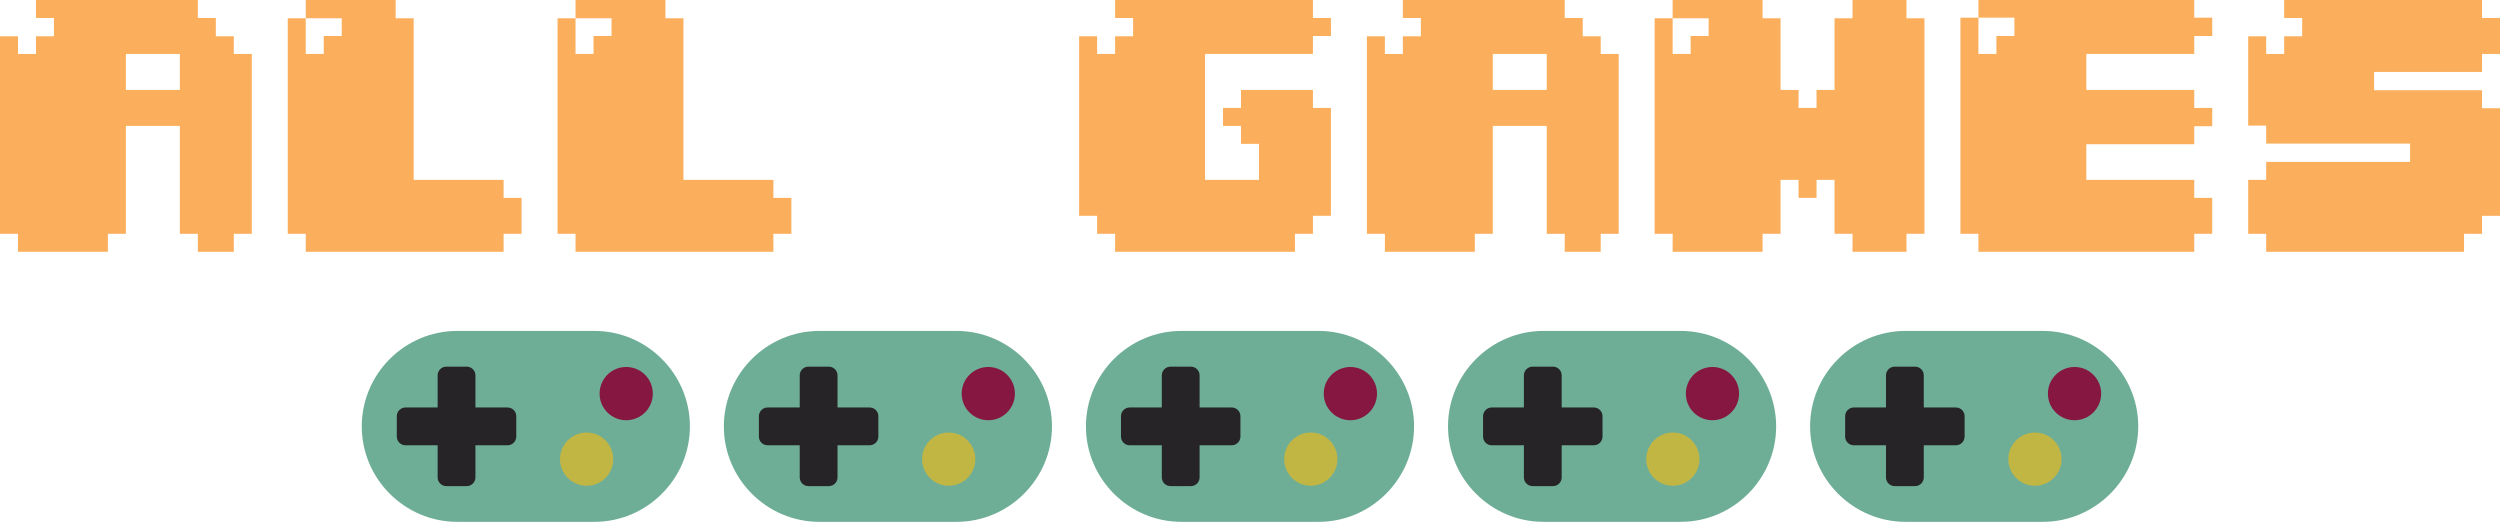 <svg enable-background="new 0 0 621.404 129.709" viewBox="0 0 621.404 129.709" xmlns="http://www.w3.org/2000/svg"><g fill="#fbaf5d"><path d="m58.118 13.412h4.47v44.706h-4.47v4.471h-8.941v-4.471h-4.471v-26.824h-13.412v26.823h-4.471v4.471h-22.353v-4.471h-4.47v-49.101h4.47v4.396h4.471v-4.396h4.471v-4.545h-4.471v-4.471h40.235v4.471h4.471v4.545h4.471zm-26.824 8.941h13.412v-8.941h-13.412z"/><path d="m125.175 44.706v4.471h4.471v8.941h-4.471v4.471h-49.176v-4.471h-4.47v-53.573h4.47v-4.545h22.353v4.545h4.471v40.161zm-49.176-40.161v8.867h4.471v-4.471h4.471v-4.396z"/><path d="m192.233 44.706v4.471h4.471v8.941h-4.471v4.471h-49.177v-4.471h-4.47v-53.573h4.47v-4.545h22.353v4.545h4.471v40.161zm-49.177-40.161v8.867h4.471v-4.471h4.471v-4.396z"/><path d="m326.349 4.471h4.471v4.471h-4.471v4.471h-26.824v31.294h13.412v-8.941h-4.471v-4.47h-4.471v-4.471h4.471v-4.471h17.883v4.471h4.471v26.823h-4.471v4.471h-4.471v4.471h-44.706v-4.471h-4.471v-4.471h-4.471v-44.632h4.471v4.396h4.471v-4.396h4.471v-4.545h-4.471v-4.471h49.177z"/><path d="m397.877 13.412h4.471v44.706h-4.471v4.471h-8.941v-4.471h-4.471v-26.824h-13.412v26.823h-4.47v4.471h-22.354v-4.471h-4.471v-49.101h4.471v4.396h4.471v-4.396h4.471v-4.545h-4.471v-4.471h40.235v4.471h4.471v4.545h4.471zm-26.824 8.941h13.412v-8.941h-13.412z"/><path d="m473.876 0v4.545h4.471v53.572h-4.471v4.471h-13.412v-4.471h-4.471v-13.411h-4.471v4.471h-4.471v-4.471h-4.471v13.412h-4.47v4.471h-22.354v-4.471h-4.471v-53.573h4.471v-4.545h22.354v4.545h4.47v17.808h4.471v4.471h4.471v-4.471h4.471v-17.808h4.471v-4.545zm-58.118 4.545v8.867h4.471v-4.471h4.471v-4.396z"/><path d="m545.405 0v4.396h4.471v4.545h-4.471v4.471h-26.824v8.941h26.824v4.471h4.471v4.545h-4.471v4.471h-26.824v8.867h26.824v4.471h4.471v8.941h-4.471v4.471h-53.647v-4.471h-4.471v-53.723h4.471v-4.396zm-53.647 4.396v9.016h4.471v-4.471h4.471v-4.545z"/><path d="m616.934 4.471h4.471v8.941h-4.471v4.47h-26.824v4.545h26.824v4.47h4.471v26.749h-4.471v4.471h-4.471v4.471h-49.177v-4.471h-4.471v-13.411h4.471v-4.471h35.765v-4.545h-35.765v-4.47h-4.471v-22.204h4.471v4.396h4.471v-4.396h4.471v-4.545h-4.471v-4.471h49.177z"/></g><path d="m147.755 129.709h-34.106c-13.05 0-23.728-10.677-23.728-23.728 0-13.05 10.677-23.728 23.728-23.728h34.106c13.05 0 23.728 10.677 23.728 23.728 0 13.051-10.678 23.728-23.728 23.728z" fill="#6eae97"/><path d="m108.78 101.284v-7.989c0-1.188.972-2.16 2.16-2.16h5.075c1.188 0 2.16.972 2.16 2.16v7.989h7.989c1.188 0 2.16.972 2.16 2.16v5.075c0 1.188-.972 2.16-2.16 2.16h-7.989v7.989c0 1.188-.972 2.16-2.16 2.16h-5.075c-1.188 0-2.16-.972-2.16-2.16v-7.989h-7.989c-1.188 0-2.16-.972-2.16-2.16v-5.075c0-1.188.972-2.16 2.16-2.16z" fill="#262427"/><circle cx="145.811" cy="114.127" fill="#c1b544" r="6.618"/><circle cx="155.65" cy="97.836" fill="#851740" r="6.618"/><path d="m237.755 129.709h-34.106c-13.05 0-23.728-10.677-23.728-23.728 0-13.05 10.677-23.728 23.728-23.728h34.106c13.05 0 23.728 10.677 23.728 23.728 0 13.051-10.678 23.728-23.728 23.728z" fill="#6eae97"/><path d="m198.78 101.284v-7.989c0-1.188.972-2.16 2.16-2.16h5.075c1.188 0 2.16.972 2.16 2.16v7.989h7.989c1.188 0 2.16.972 2.16 2.16v5.075c0 1.188-.972 2.16-2.16 2.16h-7.989v7.989c0 1.188-.972 2.16-2.16 2.16h-5.075c-1.188 0-2.16-.972-2.16-2.16v-7.989h-7.989c-1.188 0-2.16-.972-2.16-2.16v-5.075c0-1.188.972-2.16 2.16-2.16z" fill="#262427"/><circle cx="235.811" cy="114.127" fill="#c1b544" r="6.618"/><circle cx="245.65" cy="97.836" fill="#851740" r="6.618"/><path d="m327.755 129.709h-34.106c-13.05 0-23.728-10.677-23.728-23.728 0-13.05 10.677-23.728 23.728-23.728h34.106c13.05 0 23.728 10.677 23.728 23.728 0 13.051-10.678 23.728-23.728 23.728z" fill="#6eae97"/><path d="m288.78 101.284v-7.989c0-1.188.972-2.16 2.16-2.16h5.075c1.188 0 2.16.972 2.16 2.16v7.989h7.989c1.188 0 2.16.972 2.16 2.16v5.075c0 1.188-.972 2.16-2.16 2.16h-7.989v7.989c0 1.188-.972 2.16-2.16 2.16h-5.075c-1.188 0-2.16-.972-2.16-2.16v-7.989h-7.989c-1.188 0-2.16-.972-2.16-2.16v-5.075c0-1.188.972-2.16 2.16-2.16z" fill="#262427"/><circle cx="325.811" cy="114.127" fill="#c1b544" r="6.618"/><circle cx="335.65" cy="97.836" fill="#851740" r="6.618"/><path d="m417.755 129.709h-34.106c-13.05 0-23.728-10.677-23.728-23.728 0-13.05 10.677-23.728 23.728-23.728h34.106c13.05 0 23.728 10.677 23.728 23.728 0 13.051-10.678 23.728-23.728 23.728z" fill="#6eae97"/><path d="m378.78 101.284v-7.989c0-1.188.972-2.16 2.16-2.16h5.075c1.188 0 2.16.972 2.16 2.16v7.989h7.989c1.188 0 2.16.972 2.16 2.16v5.075c0 1.188-.972 2.16-2.16 2.16h-7.989v7.989c0 1.188-.972 2.16-2.16 2.16h-5.075c-1.188 0-2.16-.972-2.16-2.16v-7.989h-7.989c-1.188 0-2.16-.972-2.16-2.16v-5.075c0-1.188.972-2.16 2.16-2.16z" fill="#262427"/><circle cx="415.811" cy="114.127" fill="#c1b544" r="6.618"/><circle cx="425.65" cy="97.836" fill="#851740" r="6.618"/><path d="m507.755 129.709h-34.106c-13.05 0-23.728-10.677-23.728-23.728 0-13.05 10.677-23.728 23.728-23.728h34.106c13.05 0 23.728 10.677 23.728 23.728 0 13.051-10.678 23.728-23.728 23.728z" fill="#6eae97"/><path d="m468.78 101.284v-7.989c0-1.188.972-2.16 2.16-2.16h5.075c1.188 0 2.16.972 2.16 2.16v7.989h7.989c1.188 0 2.16.972 2.16 2.16v5.075c0 1.188-.972 2.16-2.16 2.16h-7.989v7.989c0 1.188-.972 2.16-2.16 2.16h-5.075c-1.188 0-2.16-.972-2.16-2.16v-7.989h-7.989c-1.188 0-2.16-.972-2.16-2.16v-5.075c0-1.188.972-2.16 2.16-2.16z" fill="#262427"/><circle cx="505.811" cy="114.127" fill="#c1b544" r="6.618"/><circle cx="515.65" cy="97.836" fill="#851740" r="6.618"/></svg>
